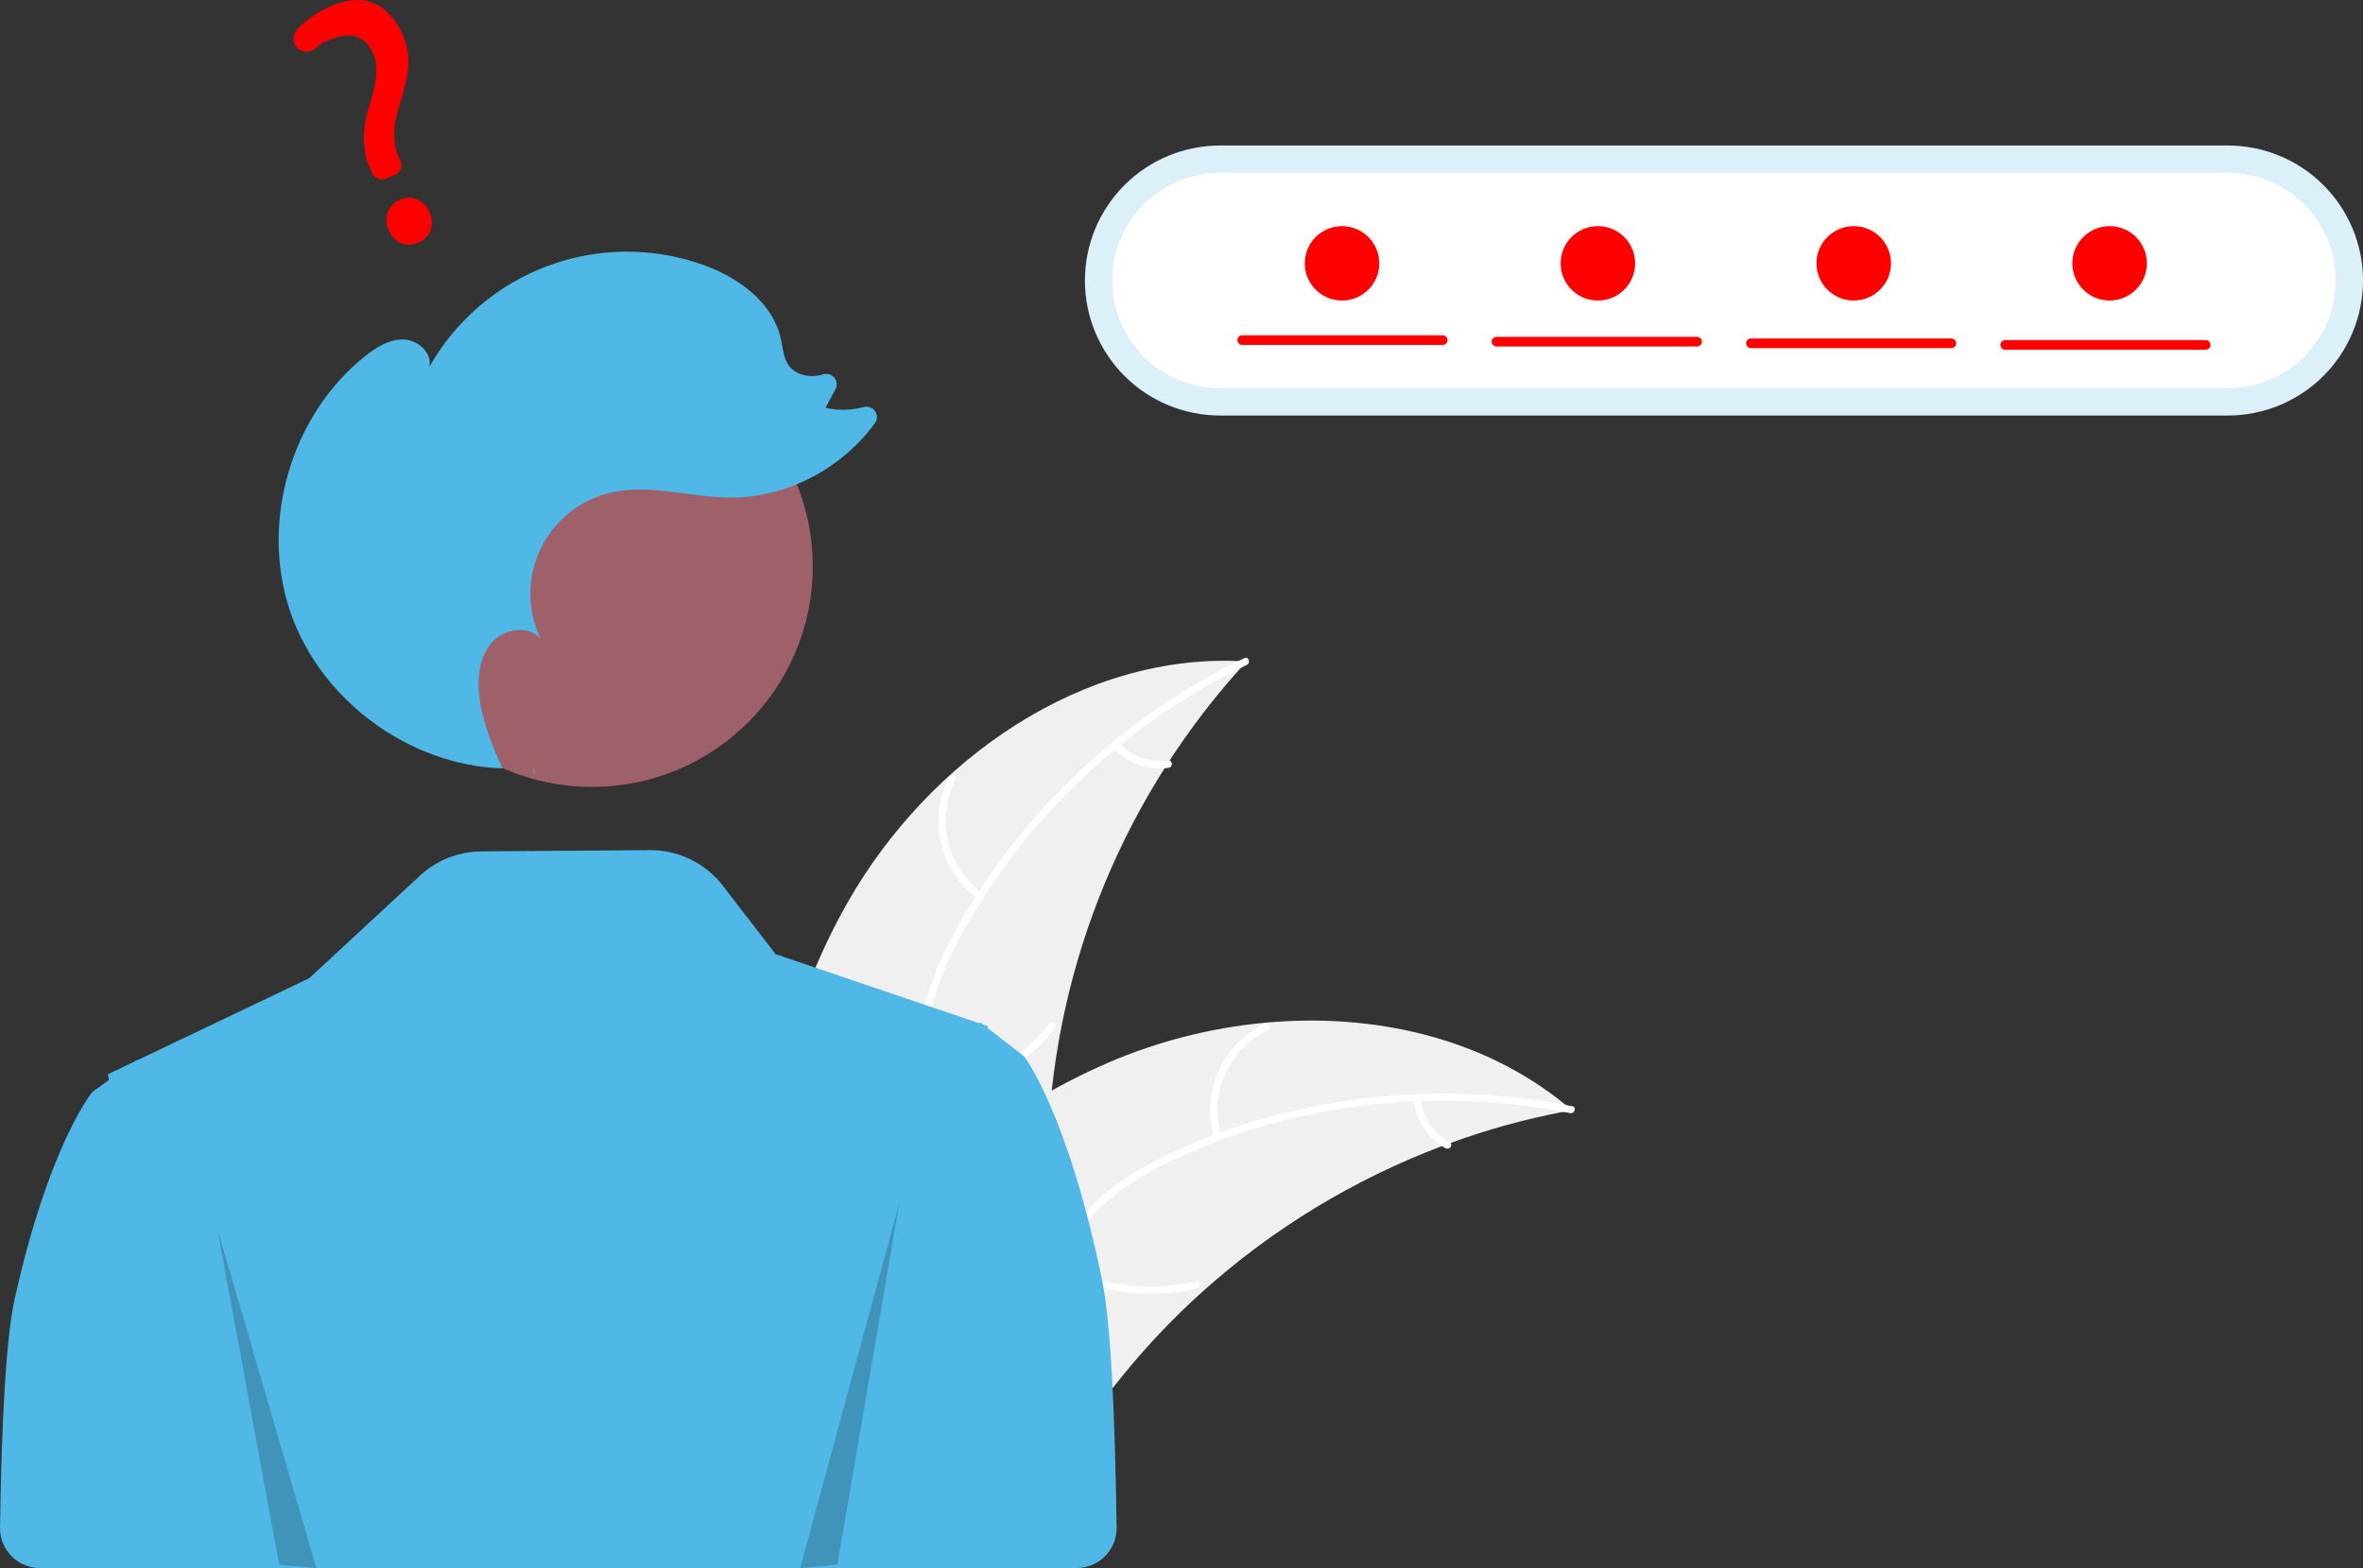 <svg width="327" height="217" viewBox="0 0 327 217" fill="none" xmlns="http://www.w3.org/2000/svg">
<rect x="0" y="0" width="327" height="217" fill="#333333" stroke="none"/>
<g clip-path="url(#clip0_3_319)">
<path d="M117.295 124.886C128.501 105.201 149.878 90.086 172.506 91.542C155.815 109.667 146.082 133.104 145.029 157.705C144.657 167.194 145.233 177.787 138.924 184.892C134.998 189.313 128.997 191.454 123.097 191.904C117.197 192.353 111.298 191.288 105.476 190.228L104.064 190.661C103.526 168.024 106.089 144.57 117.295 124.886Z" fill="#F0F0F0"/>
<path d="M172.54 92.016C155.806 100.06 141.538 113.494 132.779 129.878C130.885 133.42 129.273 137.178 128.57 141.152C127.866 145.127 128.358 148.91 129.717 152.686C130.96 156.137 132.632 159.524 133.013 163.217C133.415 167.11 131.981 170.75 129.399 173.638C126.24 177.173 121.997 179.363 117.774 181.361C113.084 183.579 108.179 185.809 104.857 189.949C104.455 190.451 103.699 189.798 104.101 189.297C109.879 182.094 119.771 180.74 126.63 174.938C129.83 172.23 132.233 168.543 132.082 164.223C131.949 160.445 130.228 156.951 128.939 153.468C127.586 149.809 126.911 146.131 127.396 142.231C127.893 138.242 129.361 134.413 131.156 130.838C135.203 122.775 140.742 115.374 147.088 108.975C154.38 101.62 162.879 95.565 172.216 91.072C172.794 90.794 173.114 91.74 172.54 92.016Z" fill="white"/>
<path d="M135.345 124.403C132.779 122.53 130.964 119.807 130.224 116.721C129.483 113.635 129.865 110.387 131.302 107.556C131.594 106.985 132.498 107.412 132.205 107.984C130.862 110.618 130.507 113.644 131.202 116.516C131.898 119.388 133.599 121.917 135.998 123.647C136.519 124.024 135.863 124.777 135.345 124.403Z" fill="white"/>
<path d="M128.856 151.019C135.284 150.081 141.122 146.758 145.206 141.713C145.61 141.213 146.366 141.866 145.962 142.365C141.703 147.607 135.621 151.053 128.929 152.014C128.292 152.105 128.222 151.109 128.856 151.019Z" fill="white"/>
<path d="M154.874 102.848C155.715 103.779 156.775 104.487 157.958 104.908C159.141 105.33 160.411 105.451 161.652 105.261C162.289 105.162 162.358 106.158 161.725 106.256C160.353 106.46 158.951 106.324 157.643 105.862C156.335 105.399 155.16 104.624 154.221 103.603C154.124 103.515 154.065 103.393 154.056 103.262C154.046 103.131 154.087 103.002 154.169 102.9C154.256 102.8 154.379 102.739 154.511 102.729C154.643 102.719 154.773 102.762 154.874 102.848Z" fill="white"/>
<path d="M217.53 153.64C217.135 153.713 216.739 153.787 216.34 153.868C211.027 154.88 205.804 156.321 200.725 158.178C200.33 158.315 199.931 158.46 199.541 158.609C187.351 163.212 176.123 170.035 166.427 178.731C162.572 182.195 158.986 185.947 155.701 189.955C151.165 195.489 146.687 201.85 140.76 205.459C140.145 205.842 139.508 206.187 138.851 206.492L104.702 192.348C104.641 192.277 104.576 192.213 104.514 192.142L103.125 191.64C103.28 191.421 103.445 191.198 103.6 190.979C103.689 190.852 103.786 190.728 103.876 190.601C103.938 190.517 104 190.434 104.051 190.355C104.072 190.327 104.093 190.299 104.11 190.279C104.161 190.2 104.217 190.132 104.265 190.06C105.186 188.81 106.118 187.563 107.06 186.321C107.063 186.313 107.063 186.313 107.074 186.309C114.276 176.863 122.331 167.935 131.487 160.512C131.762 160.289 132.041 160.058 132.332 159.841C136.478 156.518 140.888 153.538 145.52 150.933C148.061 149.514 150.672 148.225 153.343 147.07C160.252 144.099 167.585 142.231 175.074 141.536C190.004 140.151 205.212 143.55 216.663 152.916C216.955 153.156 217.241 153.393 217.53 153.64Z" fill="#F0F0F0"/>
<path d="M217.274 154.041C199.063 150.404 179.57 152.552 162.698 160.368C159.051 162.057 155.498 164.089 152.54 166.838C149.582 169.589 147.693 172.906 146.502 176.738C145.414 180.241 144.706 183.95 142.784 187.128C140.758 190.477 137.418 192.521 133.614 193.275C128.961 194.198 124.253 193.396 119.676 192.453C114.595 191.404 109.333 190.236 104.185 191.544C103.562 191.703 103.352 190.727 103.974 190.569C112.931 188.292 121.645 193.157 130.62 192.648C134.808 192.411 138.95 190.911 141.434 187.371C143.605 184.275 144.338 180.45 145.409 176.894C146.535 173.16 148.213 169.817 150.952 166.995C153.754 164.108 157.235 161.934 160.824 160.158C168.917 156.154 177.802 153.574 186.726 152.28C196.984 150.792 207.42 151.067 217.585 153.093C218.214 153.218 217.899 154.166 217.274 154.041Z" fill="white"/>
<path d="M168.048 157.538C167.129 154.5 167.322 151.235 168.591 148.326C169.86 145.417 172.124 143.053 174.978 141.657C175.556 141.376 176.02 142.26 175.441 142.541C172.781 143.837 170.673 146.039 169.496 148.75C168.32 151.462 168.153 154.504 169.025 157.328C169.214 157.942 168.236 158.149 168.048 157.538Z" fill="white"/>
<path d="M146.82 174.889C152.518 178.005 159.182 178.861 165.485 177.288C166.109 177.132 166.319 178.107 165.696 178.264C159.134 179.888 152.2 178.983 146.278 175.728C145.714 175.417 146.259 174.58 146.82 174.889Z" fill="white"/>
<path d="M196.638 152.069C196.748 153.318 197.167 154.521 197.858 155.568C198.548 156.616 199.489 157.476 200.595 158.071C201.163 158.374 200.617 159.211 200.053 158.909C198.834 158.246 197.797 157.296 197.031 156.14C196.266 154.984 195.795 153.659 195.661 152.28C195.637 152.151 195.664 152.018 195.735 151.907C195.806 151.797 195.916 151.718 196.044 151.687C196.173 151.659 196.308 151.684 196.419 151.756C196.531 151.827 196.609 151.94 196.638 152.069Z" fill="white"/>
<path d="M152.479 176.975C147.697 153.884 141.719 146.186 141.719 146.186L139.435 144.418L136.689 142.287L136.702 142.013L136.051 141.792L135.898 141.674L135.647 141.481L135.607 141.525L135.521 141.613L123.094 137.394L107.327 132.047L100.026 122.57C98.837 121.027 97.306 119.78 95.553 118.926C93.8 118.072 91.874 117.636 89.924 117.65L66.606 117.822C63.454 117.846 60.424 119.046 58.112 121.187L42.786 135.382L18.905 146.771L18.865 146.731L18.614 146.91L14.924 148.671L15.076 149.463L12.793 151.108C12.793 151.108 6.815 158.272 2.032 179.757C0.816 185.224 0.217 196.951 0.001 211.402C-0.01 212.133 0.125 212.859 0.397 213.538C0.67 214.216 1.075 214.834 1.589 215.355C2.102 215.876 2.715 216.289 3.39 216.572C4.065 216.854 4.79 217 5.522 217H133.075L148.995 217C149.727 217 150.451 216.854 151.126 216.572C151.801 216.29 152.413 215.877 152.927 215.356C153.44 214.836 153.845 214.219 154.118 213.541C154.391 212.864 154.527 212.138 154.517 211.408C154.306 195.683 153.707 182.904 152.479 176.975Z" fill="#50B8E7"/>
<path d="M168.845 20.137C163.882 20.137 159.123 22.105 155.614 25.609C152.105 29.113 150.134 33.866 150.134 38.821C150.134 43.776 152.105 48.529 155.614 52.033C159.123 55.537 163.882 57.505 168.845 57.505H308.289C313.251 57.505 318.011 55.537 321.52 52.033C325.029 48.529 327 43.776 327 38.821C327 33.866 325.029 29.113 321.52 25.609C318.011 22.105 313.251 20.137 308.289 20.137H168.845Z" fill="#DCF0FA"/>
<path d="M168.845 23.918C164.887 23.918 161.091 25.488 158.292 28.283C155.493 31.078 153.921 34.869 153.921 38.821C153.921 42.774 155.493 46.564 158.292 49.359C161.091 52.154 164.887 53.724 168.845 53.724H308.289C312.247 53.724 316.043 52.154 318.842 49.359C321.641 46.564 323.213 42.774 323.213 38.821C323.213 34.869 321.641 31.078 318.842 28.283C316.043 25.488 312.247 23.918 308.289 23.918H168.845Z" fill="white"/>
<path d="M81.927 108.903C98.798 108.903 112.474 95.246 112.474 78.399C112.474 61.553 98.798 47.896 81.927 47.896C65.056 47.896 51.379 61.553 51.379 78.399C51.379 95.246 65.056 108.903 81.927 108.903Z" fill="#9E616A"/>
<path d="M74.112 107.409C73.981 107.122 73.851 106.835 73.722 106.546C73.772 106.547 73.821 106.554 73.871 106.556L74.112 107.409Z" fill="#50B8E7"/>
<path d="M50.529 49.283C52.074 48.052 53.88 46.92 55.856 46.983C57.831 47.047 59.834 48.828 59.425 50.759C63.053 44.344 68.828 39.41 75.737 36.824C82.645 34.237 90.245 34.163 97.203 36.614C102.112 38.344 106.927 41.804 108.055 46.879C108.344 48.182 108.406 49.61 109.221 50.668C110.248 52.002 112.213 52.304 113.831 51.835C113.848 51.83 113.864 51.825 113.88 51.82C114.153 51.727 114.448 51.718 114.727 51.794C115.006 51.87 115.255 52.028 115.443 52.247C115.631 52.466 115.748 52.737 115.781 53.023C115.813 53.31 115.758 53.6 115.624 53.855L114.235 56.442C115.986 56.832 117.805 56.793 119.538 56.329C119.826 56.254 120.13 56.269 120.409 56.373C120.688 56.477 120.928 56.665 121.095 56.911C121.263 57.156 121.351 57.447 121.346 57.745C121.342 58.042 121.245 58.33 121.07 58.57C116.489 64.85 108.837 68.905 101.027 68.858C95.477 68.824 89.869 66.914 84.468 68.188C82.378 68.681 80.425 69.635 78.753 70.98C77.08 72.325 75.731 74.027 74.803 75.96C73.875 77.894 73.393 80.011 73.391 82.155C73.389 84.299 73.868 86.416 74.793 88.352C73.133 86.539 69.925 86.968 68.228 88.745C66.53 90.522 66.091 93.175 66.262 95.625C66.524 99.372 67.994 102.902 69.544 106.339C56.549 105.93 44.258 96.828 40.121 84.517C35.967 72.154 40.321 57.415 50.529 49.283Z" fill="#50B8E7"/>
<path opacity="0.2" d="M30.067 170.004L38.635 216.553L43.776 217L30.067 170.004Z" fill="black"/>
<path opacity="0.2" d="M124.445 166.493L115.877 216.519L110.736 217L124.445 166.493Z" fill="black"/>
<path d="M57.837 33.617C56.194 34.302 54.48 33.551 53.761 31.832C53.032 30.087 53.713 28.315 55.382 27.619C57.051 26.923 58.735 27.675 59.477 29.449C60.207 31.196 59.533 32.91 57.837 33.617ZM54.69 24.183L53.384 24.728C53.058 24.862 52.693 24.869 52.361 24.748C52.03 24.627 51.756 24.386 51.594 24.072L51.53 23.946C50.124 21.415 49.964 18.339 51.054 14.808C52.064 11.641 52.484 9.413 51.64 7.395C50.664 5.062 48.581 4.331 45.924 5.389C44.893 5.819 44.566 5.812 43.755 6.616C43.578 6.792 43.368 6.932 43.136 7.026C42.905 7.12 42.657 7.166 42.407 7.163C42.165 7.16 41.926 7.108 41.705 7.011C41.484 6.915 41.284 6.774 41.118 6.599C40.799 6.26 40.62 5.814 40.618 5.349C40.615 4.884 40.79 4.435 41.106 4.094C42.469 2.669 44.113 1.542 45.934 0.783C51.643 -1.597 54.517 1.917 55.832 5.062C57.118 8.138 56.395 10.992 55.232 14.688C54.258 17.76 54.314 20.035 55.421 22.298C55.501 22.47 55.545 22.655 55.552 22.844C55.558 23.032 55.526 23.22 55.458 23.396C55.39 23.572 55.286 23.733 55.155 23.868C55.023 24.003 54.865 24.11 54.69 24.183Z" fill="#FF0000"/>
<path d="M199.646 47.732H171.902C171.814 47.733 171.727 47.716 171.645 47.683C171.563 47.649 171.489 47.6 171.427 47.538C171.364 47.476 171.315 47.402 171.281 47.321C171.247 47.24 171.229 47.153 171.229 47.065C171.229 46.977 171.247 46.89 171.281 46.808C171.315 46.727 171.364 46.653 171.427 46.591C171.489 46.529 171.563 46.48 171.645 46.447C171.727 46.414 171.814 46.397 171.902 46.398H199.646C199.823 46.399 199.992 46.469 200.116 46.594C200.24 46.719 200.31 46.889 200.31 47.065C200.31 47.241 200.24 47.41 200.116 47.535C199.992 47.66 199.823 47.731 199.646 47.732Z" fill="#FF0000"/>
<path d="M234.841 47.955H207.097C207.009 47.955 206.922 47.938 206.84 47.905C206.759 47.872 206.684 47.823 206.622 47.761C206.559 47.699 206.51 47.625 206.476 47.544C206.442 47.462 206.424 47.375 206.424 47.287C206.424 47.199 206.442 47.112 206.476 47.031C206.51 46.95 206.559 46.876 206.622 46.814C206.684 46.752 206.759 46.703 206.84 46.669C206.922 46.636 207.009 46.619 207.097 46.62H234.841C234.93 46.619 235.017 46.636 235.099 46.669C235.18 46.703 235.254 46.752 235.317 46.814C235.379 46.876 235.429 46.95 235.463 47.031C235.497 47.112 235.514 47.199 235.514 47.287C235.514 47.375 235.497 47.462 235.463 47.544C235.429 47.625 235.379 47.699 235.317 47.761C235.254 47.823 235.18 47.872 235.099 47.905C235.017 47.938 234.93 47.955 234.841 47.955Z" fill="#FF0000"/>
<path d="M270.036 48.177H242.292C242.116 48.176 241.947 48.105 241.823 47.98C241.698 47.855 241.629 47.686 241.629 47.51C241.629 47.333 241.698 47.164 241.823 47.039C241.947 46.914 242.116 46.843 242.292 46.842H270.036C270.125 46.842 270.212 46.858 270.294 46.892C270.375 46.925 270.449 46.974 270.512 47.036C270.574 47.098 270.624 47.172 270.658 47.253C270.692 47.334 270.709 47.422 270.709 47.51C270.709 47.598 270.692 47.685 270.658 47.766C270.624 47.847 270.574 47.921 270.512 47.983C270.449 48.045 270.375 48.094 270.294 48.127C270.212 48.161 270.125 48.178 270.036 48.177Z" fill="#FF0000"/>
<path d="M305.231 48.399H277.487C277.311 48.398 277.142 48.327 277.018 48.202C276.893 48.077 276.824 47.908 276.824 47.732C276.824 47.556 276.893 47.387 277.018 47.262C277.142 47.137 277.311 47.066 277.487 47.065H305.231C305.408 47.066 305.577 47.137 305.701 47.262C305.825 47.387 305.895 47.556 305.895 47.732C305.895 47.908 305.825 48.077 305.701 48.202C305.577 48.327 305.408 48.398 305.231 48.399Z" fill="#FF0000"/>
<path d="M185.713 41.591C188.561 41.591 190.87 39.286 190.87 36.442C190.87 33.598 188.561 31.293 185.713 31.293C182.865 31.293 180.557 33.598 180.557 36.442C180.557 39.286 182.865 41.591 185.713 41.591Z" fill="#FF0000"/>
<path d="M221.121 41.591C223.969 41.591 226.277 39.286 226.277 36.442C226.277 33.598 223.969 31.293 221.121 31.293C218.273 31.293 215.964 33.598 215.964 36.442C215.964 39.286 218.273 41.591 221.121 41.591Z" fill="#FF0000"/>
<path d="M256.528 41.591C259.376 41.591 261.685 39.286 261.685 36.442C261.685 33.598 259.376 31.293 256.528 31.293C253.681 31.293 251.372 33.598 251.372 36.442C251.372 39.286 253.681 41.591 256.528 41.591Z" fill="#FF0000"/>
<path d="M291.936 41.591C294.784 41.591 297.093 39.286 297.093 36.442C297.093 33.598 294.784 31.293 291.936 31.293C289.088 31.293 286.78 33.598 286.78 36.442C286.78 39.286 289.088 41.591 291.936 41.591Z" fill="#FF0000"/>
</g>
<defs>
<clipPath id="clip0_3_319">
<rect width="327" height="217" fill="white"/>
</clipPath>
</defs>
</svg>
